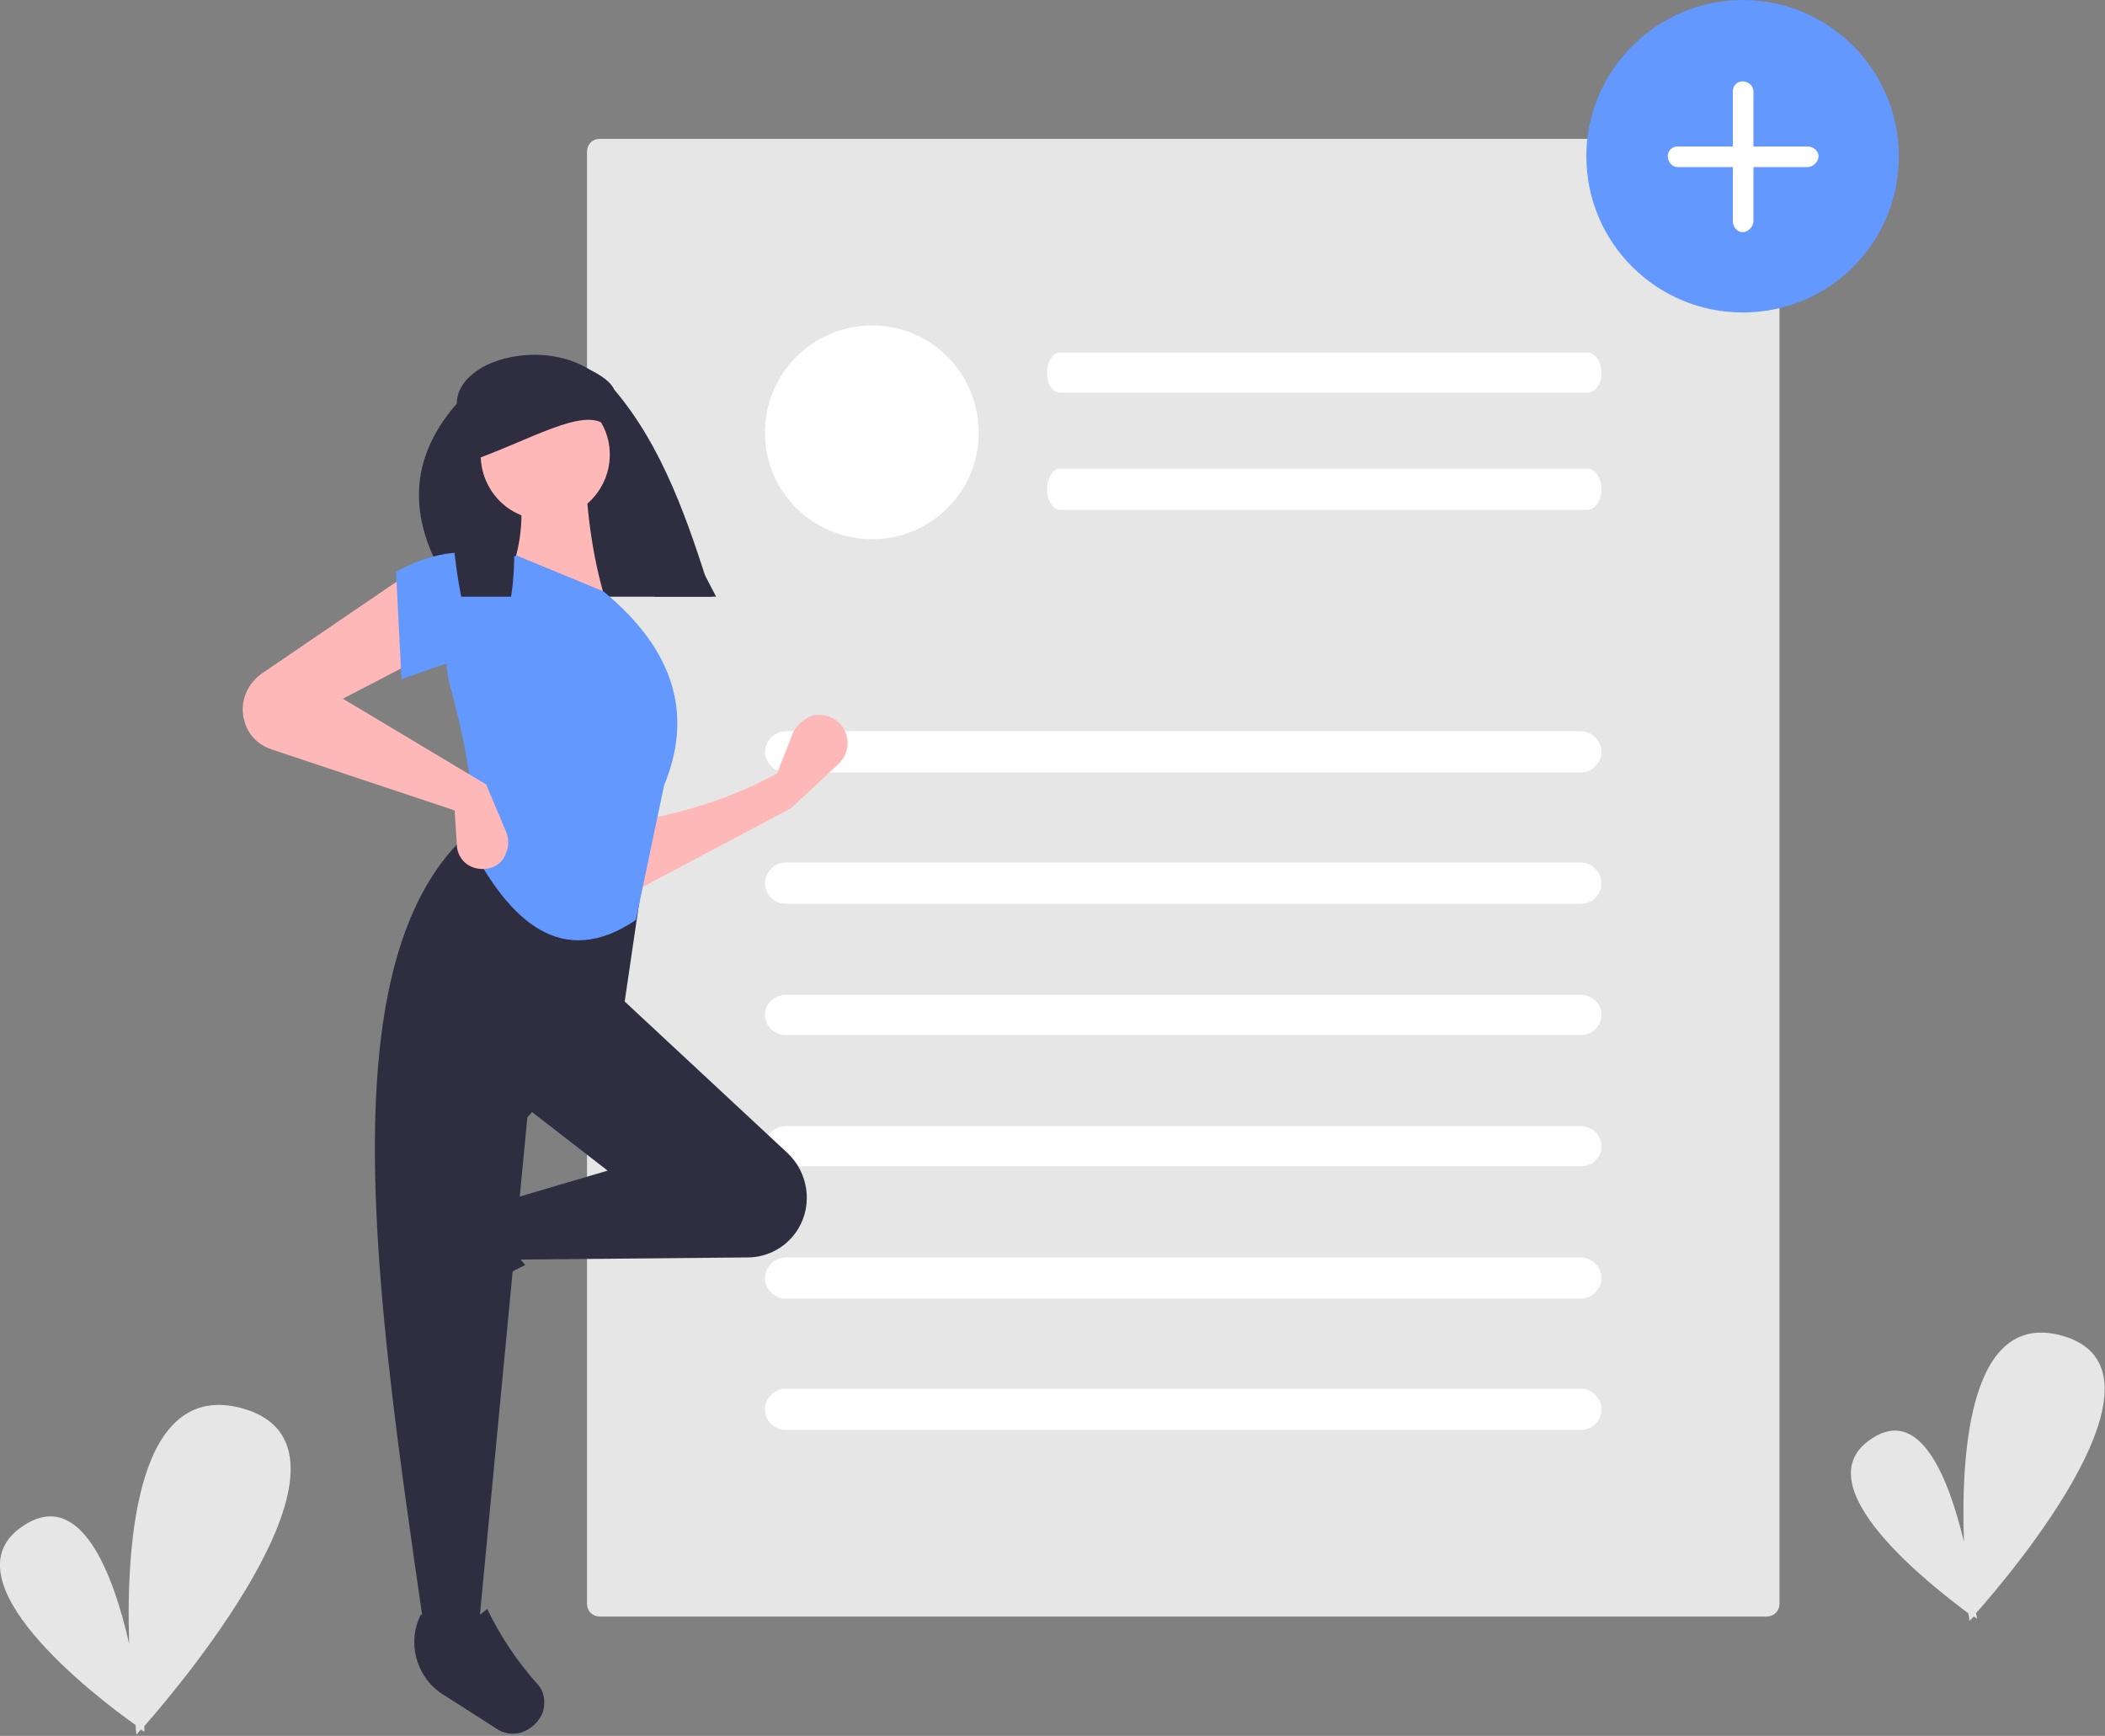 <svg xmlns="http://www.w3.org/2000/svg" width="194" height="160" viewBox="0 0 194 160">
  <rect x="0" y="0" width="194" height="160" fill="#808080" stroke="none"/>
  <style>
    .a {
      stroke: none;
      fill: rgb(90.196%,90.196%,90.196%);
    }
    .b {
      stroke: none;
      fill: rgb(100%,100%,100%);
    }
    .c {
      stroke: none;
      fill: rgb(100%,72.157%,72.157%);
    }
    .d {
      stroke: none;
      fill: rgb(18.431%,18.039%,25.49%);
    }
    .e {
      stroke: none;
      fill: rgb(38.824%,59.608%,100%);
    }
  </style>
  <path
    d="M182.1 148.7C185.5 144.9 201.2 126.2 190 123.1 181.6 120.8 180.7 133.6 181 142.1 179.6 136.3 177 129.6 172.5 132.6 165.9 136.9 178.2 146.3 181.4 148.7 181.5 149.1 181.5 149.4 181.5 149.4 181.5 149.4 181.7 149.2 181.9 149 182.1 149.1 182.2 149.2 182.2 149.2 182.2 149.2 182.2 149 182.1 148.7ZM182.1 148.7"
    class="a"/>
  <path
    d="M13.3 159.1C17.1 154.8 35 133.3 22.3 129.8 12.7 127.2 11.6 141.8 11.9 151.5 10.4 144.9 7.4 137.2 2.2 140.6 -5.4 145.5 8.8 156.4 12.5 159 12.5 159.6 12.6 159.9 12.6 159.9 12.6 159.9 12.7 159.7 13 159.4 13.2 159.6 13.3 159.6 13.3 159.6 13.3 159.6 13.3 159.5 13.3 159.1ZM13.3 159.1"
    class="a"/>
  <path d="M55.3 12.8C54.6 12.8 54.1 13.3 54.1 14L54.1 147.8C54.1 148.5 54.6 149 55.3 149L162.8 149C163.5 149 164 148.5 164 147.8L164 14C164 13.3 163.5 12.8 162.8 12.8ZM55.3 12.8" class="a"/><path d="M145.7 71.2L72.4 71.2C71.4 71.2 70.5 70.3 70.5 69.3 70.5 68.3 71.4 67.4 72.4 67.4L145.7 67.4C146.7 67.4 147.6 68.3 147.6 69.3 147.6 70.3 146.7 71.2 145.7 71.2ZM145.7 71.2" class="b"/><path d="M146.3 36.2L97.7 36.2C97 36.2 96.5 35.4 96.5 34.4 96.5 33.3 97 32.5 97.7 32.5L146.3 32.5C147 32.5 147.6 33.3 147.6 34.4 147.6 35.4 147 36.2 146.3 36.2ZM146.3 36.2" class="b"/>
  <path d="M146.3 47L97.7 47C97 47 96.5 46.1 96.5 45.1 96.5 44.1 97 43.2 97.7 43.2L146.3 43.2C147 43.2 147.6 44.1 147.6 45.1 147.6 46.1 147 47 146.3 47ZM146.3 47" class="b"/><path d="M145.7 83.3L72.4 83.3C71.4 83.3 70.5 82.5 70.5 81.4 70.5 80.4 71.4 79.5 72.4 79.5L145.7 79.5C146.7 79.5 147.6 80.4 147.6 81.4 147.6 82.5 146.7 83.3 145.7 83.3ZM145.7 83.3" class="b"/><path d="M145.7 95.4L72.4 95.4C71.4 95.4 70.5 94.6 70.5 93.5 70.5 92.5 71.4 91.7 72.4 91.7L145.7 91.7C146.7 91.7 147.6 92.5 147.6 93.5 147.6 94.6 146.7 95.4 145.7 95.4ZM145.7 95.4" class="b"/>
  <path d="M145.7 107.5L72.4 107.5C71.4 107.5 70.5 106.7 70.5 105.7 70.5 104.6 71.4 103.8 72.4 103.8L145.7 103.8C146.7 103.8 147.6 104.6 147.6 105.7 147.6 106.7 146.7 107.5 145.7 107.5ZM145.7 107.5" class="b"/><path d="M145.7 119.7L72.4 119.7C71.4 119.7 70.5 118.8 70.5 117.8 70.5 116.8 71.4 115.9 72.4 115.9L145.7 115.9C146.7 115.9 147.6 116.8 147.6 117.8 147.6 118.8 146.7 119.7 145.7 119.7ZM145.7 119.7" class="b"/><path d="M145.7 131.8L72.4 131.8C71.4 131.8 70.5 131 70.5 129.9 70.5 128.9 71.4 128 72.4 128L145.7 128C146.7 128 147.6 128.9 147.6 129.9 147.6 131 146.7 131.8 145.7 131.8ZM145.7 131.8" class="b"/>
  <path d="M90.2 39.9C90.2 45.3 85.8 49.7 80.4 49.7 74.9 49.7 70.5 45.3 70.5 39.9 70.5 34.4 74.9 30 80.4 30 85.8 30 90.2 34.4 90.2 39.9ZM90.2 39.9" class="b"/><path d="M72.9 74.5L58.2 82.3 58 75.8C62.8 75 67.4 73.6 71.6 71.3L73.1 67.5C73.5 66.7 74.3 66.1 75.1 65.9 76 65.8 76.9 66.1 77.5 66.8 78.4 67.9 78.3 69.4 77.3 70.4ZM72.9 74.5" class="c"/><path d="M37 119.7C36.8 118.9 36.9 118 37.4 117.4L40.6 112.4C42.2 110 45.4 109.1 47.9 110.5 46.6 112.8 46.8 114.8 48.4 116.6 45.9 117.8 43.5 119.4 41.4 121.3 40.7 121.8 39.7 122 38.8 121.6 37.9 121.3 37.3 120.6 37 119.7ZM37 119.7" class="d"/>
  <path d="M73.6 113.2C72.6 114.9 70.8 115.9 68.9 115.9L47.4 116.1 46.5 110.7 56 107.9 48 101.7 56.7 91.5 72.6 106.3C74.5 108.1 74.9 111 73.6 113.2ZM73.6 113.2" class="d"/><path d="M44.1 150.2L39.1 150.2C34.6 119.2 30 88.1 43.5 76.5L59.5 79.2 57.5 92.8 48.6 103ZM44.1 150.2" class="d"/><path d="M48 159.7C47.2 159.9 46.4 159.8 45.7 159.3L40.7 156.1C38.3 154.5 37.5 151.3 38.8 148.8 41.1 150.1 43.1 149.9 44.9 148.3 46.1 150.8 47.7 153.2 49.6 155.3 50.2 156 50.3 157 50 157.9 49.6 158.8 48.9 159.4 48 159.7ZM48 159.7" class="d"/>
  <path d="M66 55L42.1 55C37.7 48.8 37.2 42.8 42.1 37.2 42.1 34.7 45.3 32.7 49.3 32.7 52.3 32.7 55.1 34 56 35.8ZM66 55" class="d"/>
  <path d="M56 55.9L46.7 53.6C48.2 50.4 48.4 46.9 47.6 43.2L53.9 43C54.1 47.6 54.7 52 56 55.9ZM56 55.9" class="c"/>
  <path d="M58.6 84.8C51.8 89.4 47 84.9 43.4 78 43.9 73.8 43 68.8 41.5 63.3 40.1 58.3 42.8 53 47.6 51.2L55.6 54.5C62.4 60.1 63.8 66.1 61.2 72.4ZM58.6 84.8" class="e"/>
  <path d="M39.1 60.5L31.6 64.4 44.8 72.3 46.7 76.8C46.9 77.4 46.9 78.1 46.6 78.7 46.4 79.3 45.9 79.8 45.2 80 44.5 80.2 43.7 80.1 43.1 79.7 42.5 79.3 42.1 78.6 42.1 77.8L41.9 74.7 25.1 69.1C23.9 68.7 23 67.9 22.6 66.7 22 65 22.6 63.2 24.1 62.1L37.6 52.9ZM39.1 60.5" class="c"/>
  <path d="M46.5 61.3C43.4 59.9 40.6 61.4 37 62.6L36.5 52.7C40 50.8 43.4 50.3 46.5 51.8ZM46.5 61.3" class="e"/>
  <path
    d="M65.6 55L60.3 55C57 49 57.2 38.3 50.1 40.6 45.6 37.9 48.2 48.5 47.1 55L42.5 55C41.3 48.7 41.2 42.3 42.7 37.1 42.7 36.4 43.1 35.8 43.6 35.3 43.8 35.1 44.1 34.9 44.3 34.8 45.9 33.8 47 33.2 49.4 33.2 50.7 33.2 52 33.4 53.3 33.7 53.5 33.8 53.6 33.8 53.8 33.9 54 33.9 54.2 34 54.4 34.1 55.4 34.6 56.3 35.2 56.6 35.9 61.1 41.2 63.4 48 65.6 55ZM65.6 55"
    class="d"/>
  <path d="M56.2 41.9C56.2 45.2 53.5 47.9 50.2 47.9 46.9 47.9 44.3 45.2 44.3 41.9 44.3 38.6 46.9 36 50.2 36 53.5 36 56.2 38.6 56.2 41.9ZM56.2 41.9" class="c"/><path d="M56.2 39.6C54.5 37.2 49.8 40.1 44.2 42.2L44.2 36.4C48.8 34.4 51.5 33.8 54.5 35.9ZM56.2 39.6" class="d"/><path d="M175 14.4C175 22.4 168.6 28.8 160.6 28.8 152.7 28.8 146.2 22.4 146.2 14.4 146.2 6.5 152.7 0 160.6 0 168.6 0 175 6.5 175 14.4ZM175 14.4" class="e"/><path
    d="M154.6 13.5C154.1 13.5 153.7 13.9 153.7 14.4 153.7 14.9 154.1 15.4 154.6 15.4L159.7 15.4 159.7 20.4C159.7 20.9 160.1 21.4 160.6 21.4 161.1 21.4 161.6 20.9 161.6 20.4L161.6 15.4 166.6 15.4C167.1 15.4 167.6 14.9 167.6 14.4 167.6 13.9 167.1 13.5 166.6 13.5L161.6 13.5 161.6 8.4C161.6 7.9 161.1 7.5 160.6 7.5 160.1 7.5 159.7 7.9 159.7 8.4L159.7 13.5ZM154.6 13.5"
    class="b"/>
</svg>
